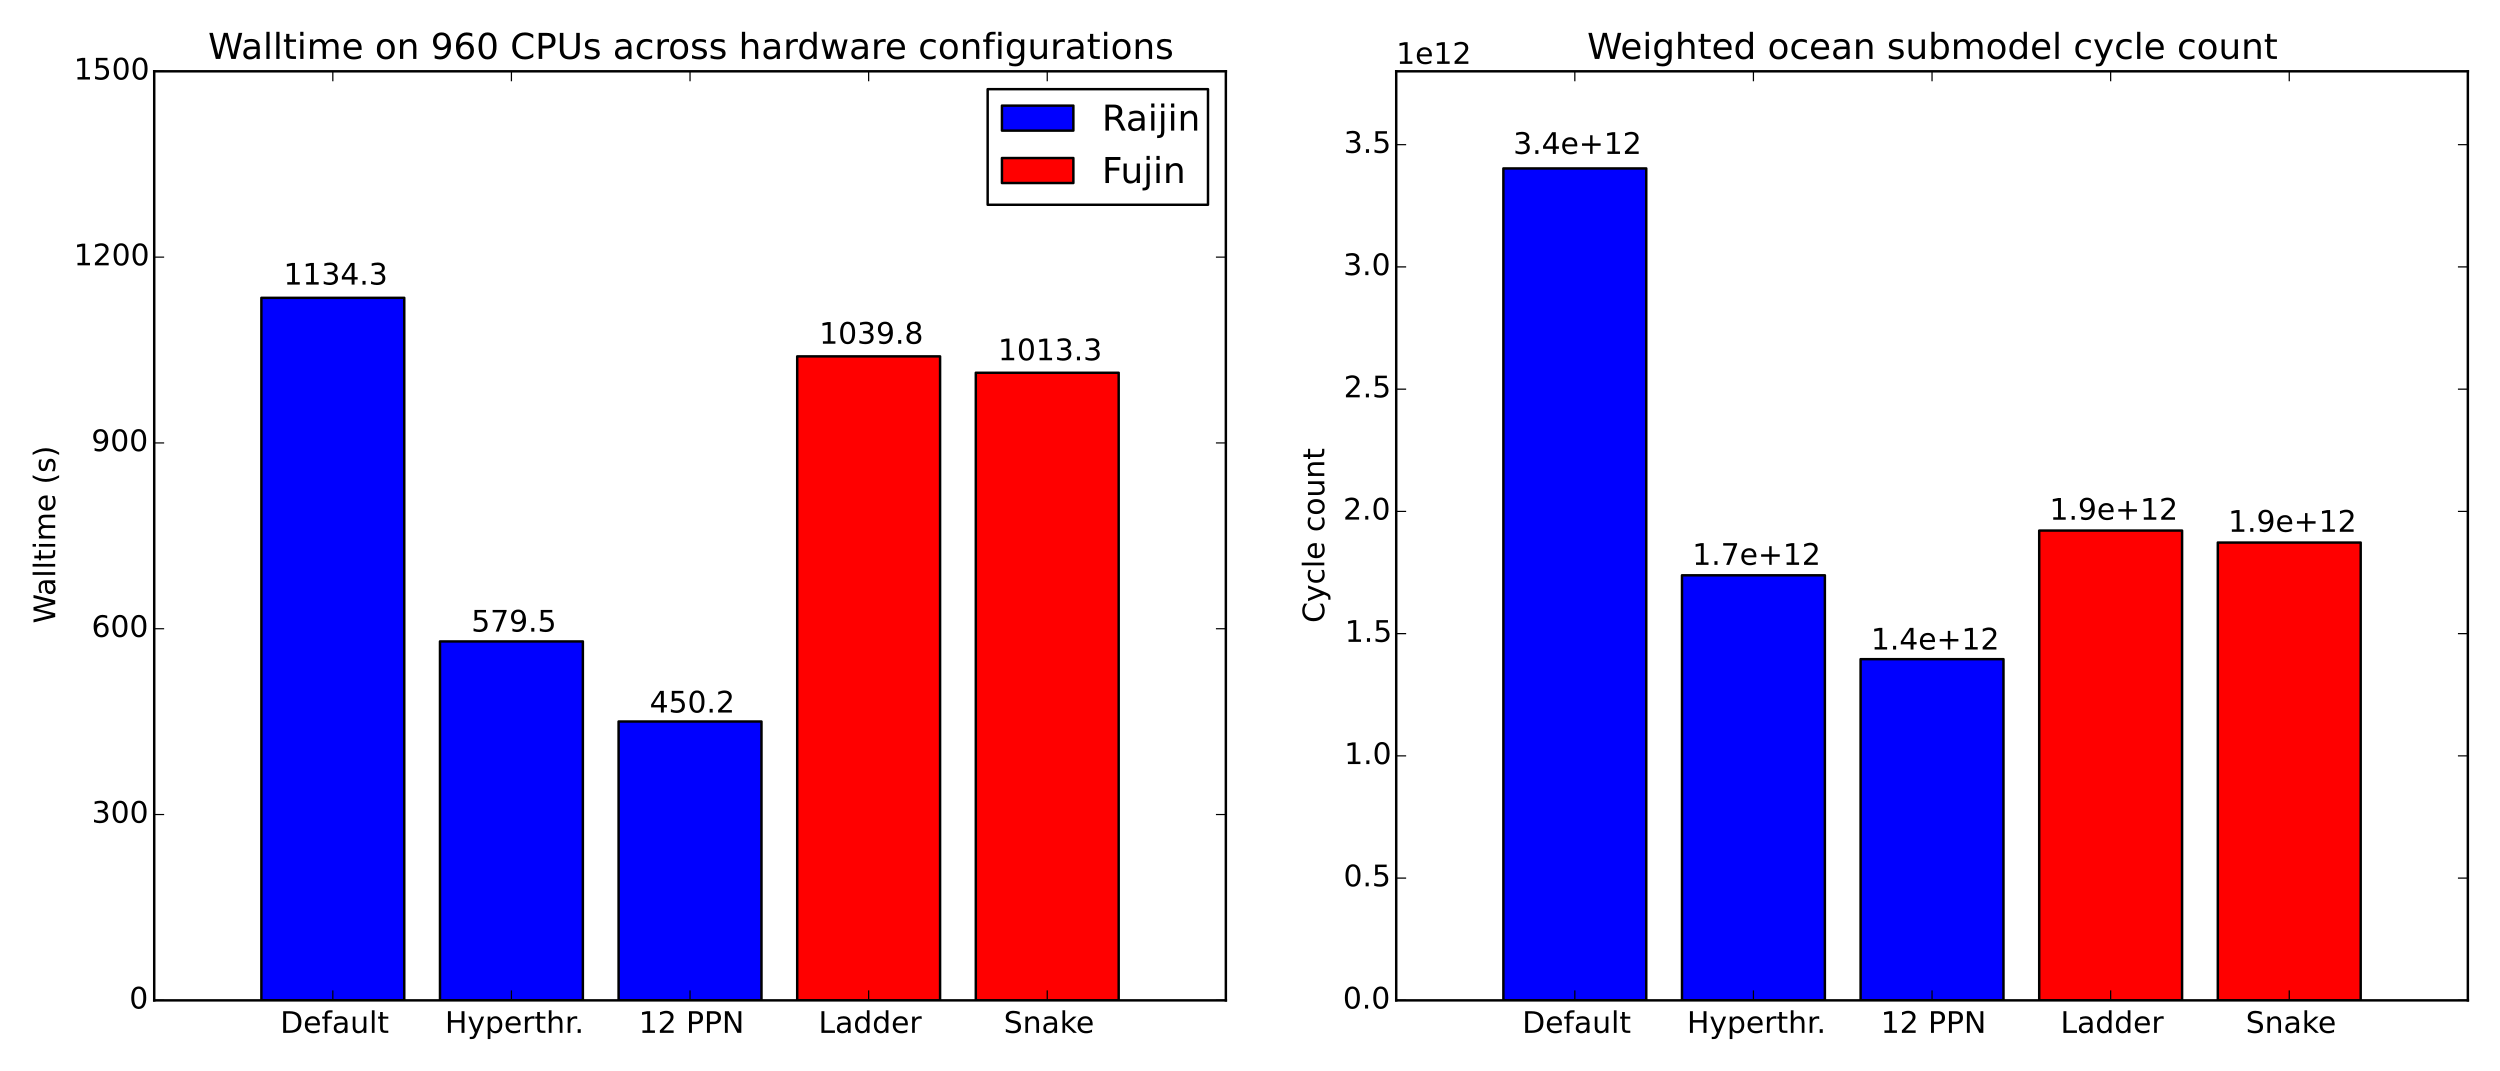 <?xml version="1.0" encoding="utf-8" standalone="no"?>
<!DOCTYPE svg PUBLIC "-//W3C//DTD SVG 1.1//EN"
  "http://www.w3.org/Graphics/SVG/1.1/DTD/svg11.dtd">
<!-- Created with matplotlib (http://matplotlib.org/) -->
<svg height="432pt" version="1.1" viewBox="0 0 1008 432" width="1008pt" xmlns="http://www.w3.org/2000/svg" xmlns:xlink="http://www.w3.org/1999/xlink">
 <defs>
  <style type="text/css">
*{stroke-linecap:butt;stroke-linejoin:round;}
  </style>
 </defs>
 <g id="figure_1">
  <g id="patch_1">
   <path d="
M0 432
L1008 432
L1008 0
L0 0
z
" style="fill:#ffffff;"/>
  </g>
  <g id="axes_1">
   <g id="patch_2">
    <path d="
M62.179 403.34
L494.264 403.34
L494.264 28.76
L62.179 28.76
z
" style="fill:#ffffff;"/>
   </g>
   <g id="patch_3">
    <path clip-path="url(#p545bea6c64)" d="
M105.387 403.34
L162.999 403.34
L162.999 120.085
L105.387 120.085
z
" style="fill:#0000ff;stroke:#000000;stroke-linejoin:miter;"/>
   </g>
   <g id="patch_4">
    <path clip-path="url(#p545bea6c64)" d="
M177.402 403.34
L235.013 403.34
L235.013 258.616
L177.402 258.616
z
" style="fill:#0000ff;stroke:#000000;stroke-linejoin:miter;"/>
   </g>
   <g id="patch_5">
    <path clip-path="url(#p545bea6c64)" d="
M249.416 403.34
L307.027 403.34
L307.027 290.915
L249.416 290.915
z
" style="fill:#0000ff;stroke:#000000;stroke-linejoin:miter;"/>
   </g>
   <g id="patch_6">
    <path clip-path="url(#p545bea6c64)" d="
M321.43 403.34
L379.041 403.34
L379.041 143.693
L321.43 143.693
z
" style="fill:#ff0000;stroke:#000000;stroke-linejoin:miter;"/>
   </g>
   <g id="patch_7">
    <path clip-path="url(#p545bea6c64)" d="
M393.444 403.34
L451.056 403.34
L451.056 150.296
L393.444 150.296
z
" style="fill:#ff0000;stroke:#000000;stroke-linejoin:miter;"/>
   </g>
   <g id="patch_8">
    <path d="
M494.264 403.34
L494.264 28.76" style="fill:none;stroke:#000000;stroke-linecap:square;stroke-linejoin:miter;"/>
   </g>
   <g id="patch_9">
    <path d="
M62.179 28.76
L494.264 28.76" style="fill:none;stroke:#000000;stroke-linecap:square;stroke-linejoin:miter;"/>
   </g>
   <g id="patch_10">
    <path d="
M62.179 403.34
L62.179 28.76" style="fill:none;stroke:#000000;stroke-linecap:square;stroke-linejoin:miter;"/>
   </g>
   <g id="patch_11">
    <path d="
M62.179 403.34
L494.264 403.34" style="fill:none;stroke:#000000;stroke-linecap:square;stroke-linejoin:miter;"/>
   </g>
   <g id="matplotlib.axis_1">
    <g id="xtick_1">
     <g id="line2d_1">
      <defs>
       <path d="
M0 0
L0 -4" id="mc7db9fdffb" style="stroke:#000000;stroke-width:0.5;"/>
      </defs>
      <g>
       <use style="stroke:#000000;stroke-width:0.5;" x="134.193" xlink:href="#mc7db9fdffb" y="403.34"/>
      </g>
     </g>
     <g id="line2d_2">
      <defs>
       <path d="
M0 0
L0 4" id="m5a7d422ac3" style="stroke:#000000;stroke-width:0.5;"/>
      </defs>
      <g>
       <use style="stroke:#000000;stroke-width:0.5;" x="134.193" xlink:href="#m5a7d422ac3" y="28.76"/>
      </g>
     </g>
     <g id="text_1">
      <!-- Default -->
      <defs>
       <path d="
M56.203 29.594
L56.203 25.203
L14.891 25.203
Q15.484 15.922 20.484 11.062
Q25.484 6.203 34.422 6.203
Q39.594 6.203 44.453 7.469
Q49.312 8.734 54.109 11.281
L54.109 2.781
Q49.266 0.734 44.188 -0.344
Q39.109 -1.422 33.891 -1.422
Q20.797 -1.422 13.156 6.188
Q5.516 13.812 5.516 26.812
Q5.516 40.234 12.766 48.109
Q20.016 56 32.328 56
Q43.359 56 49.781 48.891
Q56.203 41.797 56.203 29.594
M47.219 32.234
Q47.125 39.594 43.094 43.984
Q39.062 48.391 32.422 48.391
Q24.906 48.391 20.391 44.141
Q15.875 39.891 15.188 32.172
z
" id="BitstreamVeraSans-Roman-65"/>
       <path d="
M8.5 21.578
L8.5 54.688
L17.484 54.688
L17.484 21.922
Q17.484 14.156 20.5 10.266
Q23.531 6.391 29.594 6.391
Q36.859 6.391 41.078 11.031
Q45.312 15.672 45.312 23.688
L45.312 54.688
L54.297 54.688
L54.297 0
L45.312 0
L45.312 8.406
Q42.047 3.422 37.719 1
Q33.406 -1.422 27.688 -1.422
Q18.266 -1.422 13.375 4.438
Q8.5 10.297 8.5 21.578" id="BitstreamVeraSans-Roman-75"/>
       <path d="
M34.281 27.484
Q23.391 27.484 19.188 25
Q14.984 22.516 14.984 16.5
Q14.984 11.719 18.141 8.906
Q21.297 6.109 26.703 6.109
Q34.188 6.109 38.703 11.406
Q43.219 16.703 43.219 25.484
L43.219 27.484
z

M52.203 31.203
L52.203 0
L43.219 0
L43.219 8.297
Q40.141 3.328 35.547 0.953
Q30.953 -1.422 24.312 -1.422
Q15.922 -1.422 10.953 3.297
Q6 8.016 6 15.922
Q6 25.141 12.172 29.828
Q18.359 34.516 30.609 34.516
L43.219 34.516
L43.219 35.406
Q43.219 41.609 39.141 45
Q35.062 48.391 27.688 48.391
Q23 48.391 18.547 47.266
Q14.109 46.141 10.016 43.891
L10.016 52.203
Q14.938 54.109 19.578 55.047
Q24.219 56 28.609 56
Q40.484 56 46.344 49.844
Q52.203 43.703 52.203 31.203" id="BitstreamVeraSans-Roman-61"/>
       <path d="
M18.312 70.219
L18.312 54.688
L36.812 54.688
L36.812 47.703
L18.312 47.703
L18.312 18.016
Q18.312 11.328 20.141 9.422
Q21.969 7.516 27.594 7.516
L36.812 7.516
L36.812 0
L27.594 0
Q17.188 0 13.234 3.875
Q9.281 7.766 9.281 18.016
L9.281 47.703
L2.688 47.703
L2.688 54.688
L9.281 54.688
L9.281 70.219
z
" id="BitstreamVeraSans-Roman-74"/>
       <path d="
M19.672 64.797
L19.672 8.109
L31.594 8.109
Q46.688 8.109 53.688 14.938
Q60.688 21.781 60.688 36.531
Q60.688 51.172 53.688 57.984
Q46.688 64.797 31.594 64.797
z

M9.812 72.906
L30.078 72.906
Q51.266 72.906 61.172 64.094
Q71.094 55.281 71.094 36.531
Q71.094 17.672 61.125 8.828
Q51.172 0 30.078 0
L9.812 0
z
" id="BitstreamVeraSans-Roman-44"/>
       <path d="
M9.422 75.984
L18.406 75.984
L18.406 0
L9.422 0
z
" id="BitstreamVeraSans-Roman-6c"/>
       <path d="
M37.109 75.984
L37.109 68.5
L28.516 68.5
Q23.688 68.5 21.797 66.547
Q19.922 64.594 19.922 59.516
L19.922 54.688
L34.719 54.688
L34.719 47.703
L19.922 47.703
L19.922 0
L10.891 0
L10.891 47.703
L2.297 47.703
L2.297 54.688
L10.891 54.688
L10.891 58.5
Q10.891 67.625 15.141 71.797
Q19.391 75.984 28.609 75.984
z
" id="BitstreamVeraSans-Roman-66"/>
      </defs>
      <g transform="translate(113.003 416.458)scale(0.12 -0.12)">
       <use xlink:href="#BitstreamVeraSans-Roman-44"/>
       <use x="77.002" xlink:href="#BitstreamVeraSans-Roman-65"/>
       <use x="138.525" xlink:href="#BitstreamVeraSans-Roman-66"/>
       <use x="173.73" xlink:href="#BitstreamVeraSans-Roman-61"/>
       <use x="235.01" xlink:href="#BitstreamVeraSans-Roman-75"/>
       <use x="298.389" xlink:href="#BitstreamVeraSans-Roman-6c"/>
       <use x="326.172" xlink:href="#BitstreamVeraSans-Roman-74"/>
      </g>
     </g>
    </g>
    <g id="xtick_2">
     <g id="line2d_3">
      <g>
       <use style="stroke:#000000;stroke-width:0.5;" x="206.207" xlink:href="#mc7db9fdffb" y="403.34"/>
      </g>
     </g>
     <g id="line2d_4">
      <g>
       <use style="stroke:#000000;stroke-width:0.5;" x="206.207" xlink:href="#m5a7d422ac3" y="28.76"/>
      </g>
     </g>
     <g id="text_2">
      <!-- Hyperthr. -->
      <defs>
       <path d="
M41.109 46.297
Q39.594 47.172 37.812 47.578
Q36.031 48 33.891 48
Q26.266 48 22.188 43.047
Q18.109 38.094 18.109 28.812
L18.109 0
L9.078 0
L9.078 54.688
L18.109 54.688
L18.109 46.188
Q20.953 51.172 25.484 53.578
Q30.031 56 36.531 56
Q37.453 56 38.578 55.875
Q39.703 55.766 41.062 55.516
z
" id="BitstreamVeraSans-Roman-72"/>
       <path d="
M54.891 33.016
L54.891 0
L45.906 0
L45.906 32.719
Q45.906 40.484 42.875 44.328
Q39.844 48.188 33.797 48.188
Q26.516 48.188 22.312 43.547
Q18.109 38.922 18.109 30.906
L18.109 0
L9.078 0
L9.078 75.984
L18.109 75.984
L18.109 46.188
Q21.344 51.125 25.703 53.562
Q30.078 56 35.797 56
Q45.219 56 50.047 50.172
Q54.891 44.344 54.891 33.016" id="BitstreamVeraSans-Roman-68"/>
       <path d="
M10.688 12.406
L21 12.406
L21 0
L10.688 0
z
" id="BitstreamVeraSans-Roman-2e"/>
       <path d="
M18.109 8.203
L18.109 -20.797
L9.078 -20.797
L9.078 54.688
L18.109 54.688
L18.109 46.391
Q20.953 51.266 25.266 53.625
Q29.594 56 35.594 56
Q45.562 56 51.781 48.094
Q58.016 40.188 58.016 27.297
Q58.016 14.406 51.781 6.484
Q45.562 -1.422 35.594 -1.422
Q29.594 -1.422 25.266 0.953
Q20.953 3.328 18.109 8.203
M48.688 27.297
Q48.688 37.203 44.609 42.844
Q40.531 48.484 33.406 48.484
Q26.266 48.484 22.188 42.844
Q18.109 37.203 18.109 27.297
Q18.109 17.391 22.188 11.75
Q26.266 6.109 33.406 6.109
Q40.531 6.109 44.609 11.75
Q48.688 17.391 48.688 27.297" id="BitstreamVeraSans-Roman-70"/>
       <path d="
M9.812 72.906
L19.672 72.906
L19.672 43.016
L55.516 43.016
L55.516 72.906
L65.375 72.906
L65.375 0
L55.516 0
L55.516 34.719
L19.672 34.719
L19.672 0
L9.812 0
z
" id="BitstreamVeraSans-Roman-48"/>
       <path d="
M32.172 -5.078
Q28.375 -14.844 24.75 -17.812
Q21.141 -20.797 15.094 -20.797
L7.906 -20.797
L7.906 -13.281
L13.188 -13.281
Q16.891 -13.281 18.938 -11.516
Q21 -9.766 23.484 -3.219
L25.094 0.875
L2.984 54.688
L12.5 54.688
L29.594 11.922
L46.688 54.688
L56.203 54.688
z
" id="BitstreamVeraSans-Roman-79"/>
      </defs>
      <g transform="translate(179.431 416.458)scale(0.12 -0.12)">
       <use xlink:href="#BitstreamVeraSans-Roman-48"/>
       <use x="75.195" xlink:href="#BitstreamVeraSans-Roman-79"/>
       <use x="134.375" xlink:href="#BitstreamVeraSans-Roman-70"/>
       <use x="197.852" xlink:href="#BitstreamVeraSans-Roman-65"/>
       <use x="259.375" xlink:href="#BitstreamVeraSans-Roman-72"/>
       <use x="300.488" xlink:href="#BitstreamVeraSans-Roman-74"/>
       <use x="339.697" xlink:href="#BitstreamVeraSans-Roman-68"/>
       <use x="403.076" xlink:href="#BitstreamVeraSans-Roman-72"/>
       <use x="435.064" xlink:href="#BitstreamVeraSans-Roman-2e"/>
      </g>
     </g>
    </g>
    <g id="xtick_3">
     <g id="line2d_5">
      <g>
       <use style="stroke:#000000;stroke-width:0.5;" x="278.221" xlink:href="#mc7db9fdffb" y="403.34"/>
      </g>
     </g>
     <g id="line2d_6">
      <g>
       <use style="stroke:#000000;stroke-width:0.5;" x="278.221" xlink:href="#m5a7d422ac3" y="28.76"/>
      </g>
     </g>
     <g id="text_3">
      <!-- 12 PPN -->
      <defs>
       <path d="
M9.812 72.906
L23.094 72.906
L55.422 11.922
L55.422 72.906
L64.984 72.906
L64.984 0
L51.703 0
L19.391 60.984
L19.391 0
L9.812 0
z
" id="BitstreamVeraSans-Roman-4e"/>
       <path d="
M12.406 8.297
L28.516 8.297
L28.516 63.922
L10.984 60.406
L10.984 69.391
L28.422 72.906
L38.281 72.906
L38.281 8.297
L54.391 8.297
L54.391 0
L12.406 0
z
" id="BitstreamVeraSans-Roman-31"/>
       <path d="
M19.672 64.797
L19.672 37.406
L32.078 37.406
Q38.969 37.406 42.719 40.969
Q46.484 44.531 46.484 51.125
Q46.484 57.672 42.719 61.234
Q38.969 64.797 32.078 64.797
z

M9.812 72.906
L32.078 72.906
Q44.344 72.906 50.609 67.359
Q56.891 61.812 56.891 51.125
Q56.891 40.328 50.609 34.812
Q44.344 29.297 32.078 29.297
L19.672 29.297
L19.672 0
L9.812 0
z
" id="BitstreamVeraSans-Roman-50"/>
       <path id="BitstreamVeraSans-Roman-20"/>
       <path d="
M19.188 8.297
L53.609 8.297
L53.609 0
L7.328 0
L7.328 8.297
Q12.938 14.109 22.625 23.891
Q32.328 33.688 34.812 36.531
Q39.547 41.844 41.422 45.531
Q43.312 49.219 43.312 52.781
Q43.312 58.594 39.234 62.25
Q35.156 65.922 28.609 65.922
Q23.969 65.922 18.812 64.312
Q13.672 62.703 7.812 59.422
L7.812 69.391
Q13.766 71.781 18.938 73
Q24.125 74.219 28.422 74.219
Q39.75 74.219 46.484 68.547
Q53.219 62.891 53.219 53.422
Q53.219 48.922 51.531 44.891
Q49.859 40.875 45.406 35.406
Q44.188 33.984 37.641 27.219
Q31.109 20.453 19.188 8.297" id="BitstreamVeraSans-Roman-32"/>
      </defs>
      <g transform="translate(257.545 416.458)scale(0.12 -0.12)">
       <use xlink:href="#BitstreamVeraSans-Roman-31"/>
       <use x="63.623" xlink:href="#BitstreamVeraSans-Roman-32"/>
       <use x="127.246" xlink:href="#BitstreamVeraSans-Roman-20"/>
       <use x="159.033" xlink:href="#BitstreamVeraSans-Roman-50"/>
       <use x="219.336" xlink:href="#BitstreamVeraSans-Roman-50"/>
       <use x="279.639" xlink:href="#BitstreamVeraSans-Roman-4e"/>
      </g>
     </g>
    </g>
    <g id="xtick_4">
     <g id="line2d_7">
      <g>
       <use style="stroke:#000000;stroke-width:0.5;" x="350.236" xlink:href="#mc7db9fdffb" y="403.34"/>
      </g>
     </g>
     <g id="line2d_8">
      <g>
       <use style="stroke:#000000;stroke-width:0.5;" x="350.236" xlink:href="#m5a7d422ac3" y="28.76"/>
      </g>
     </g>
     <g id="text_4">
      <!-- Ladder -->
      <defs>
       <path d="
M45.406 46.391
L45.406 75.984
L54.391 75.984
L54.391 0
L45.406 0
L45.406 8.203
Q42.578 3.328 38.25 0.953
Q33.938 -1.422 27.875 -1.422
Q17.969 -1.422 11.734 6.484
Q5.516 14.406 5.516 27.297
Q5.516 40.188 11.734 48.094
Q17.969 56 27.875 56
Q33.938 56 38.25 53.625
Q42.578 51.266 45.406 46.391
M14.797 27.297
Q14.797 17.391 18.875 11.75
Q22.953 6.109 30.078 6.109
Q37.203 6.109 41.297 11.75
Q45.406 17.391 45.406 27.297
Q45.406 37.203 41.297 42.844
Q37.203 48.484 30.078 48.484
Q22.953 48.484 18.875 42.844
Q14.797 37.203 14.797 27.297" id="BitstreamVeraSans-Roman-64"/>
       <path d="
M9.812 72.906
L19.672 72.906
L19.672 8.297
L55.172 8.297
L55.172 0
L9.812 0
z
" id="BitstreamVeraSans-Roman-4c"/>
      </defs>
      <g transform="translate(330.028 416.458)scale(0.12 -0.12)">
       <use xlink:href="#BitstreamVeraSans-Roman-4c"/>
       <use x="55.713" xlink:href="#BitstreamVeraSans-Roman-61"/>
       <use x="116.992" xlink:href="#BitstreamVeraSans-Roman-64"/>
       <use x="180.469" xlink:href="#BitstreamVeraSans-Roman-64"/>
       <use x="243.945" xlink:href="#BitstreamVeraSans-Roman-65"/>
       <use x="305.469" xlink:href="#BitstreamVeraSans-Roman-72"/>
      </g>
     </g>
    </g>
    <g id="xtick_5">
     <g id="line2d_9">
      <g>
       <use style="stroke:#000000;stroke-width:0.5;" x="422.25" xlink:href="#mc7db9fdffb" y="403.34"/>
      </g>
     </g>
     <g id="line2d_10">
      <g>
       <use style="stroke:#000000;stroke-width:0.5;" x="422.25" xlink:href="#m5a7d422ac3" y="28.76"/>
      </g>
     </g>
     <g id="text_5">
      <!-- Snake -->
      <defs>
       <path d="
M9.078 75.984
L18.109 75.984
L18.109 31.109
L44.922 54.688
L56.391 54.688
L27.391 29.109
L57.625 0
L45.906 0
L18.109 26.703
L18.109 0
L9.078 0
z
" id="BitstreamVeraSans-Roman-6b"/>
       <path d="
M54.891 33.016
L54.891 0
L45.906 0
L45.906 32.719
Q45.906 40.484 42.875 44.328
Q39.844 48.188 33.797 48.188
Q26.516 48.188 22.312 43.547
Q18.109 38.922 18.109 30.906
L18.109 0
L9.078 0
L9.078 54.688
L18.109 54.688
L18.109 46.188
Q21.344 51.125 25.703 53.562
Q30.078 56 35.797 56
Q45.219 56 50.047 50.172
Q54.891 44.344 54.891 33.016" id="BitstreamVeraSans-Roman-6e"/>
       <path d="
M53.516 70.516
L53.516 60.891
Q47.906 63.578 42.922 64.891
Q37.938 66.219 33.297 66.219
Q25.25 66.219 20.875 63.094
Q16.5 59.969 16.5 54.203
Q16.5 49.359 19.406 46.891
Q22.312 44.438 30.422 42.922
L36.375 41.703
Q47.406 39.594 52.656 34.297
Q57.906 29 57.906 20.125
Q57.906 9.516 50.797 4.047
Q43.703 -1.422 29.984 -1.422
Q24.812 -1.422 18.969 -0.25
Q13.141 0.922 6.891 3.219
L6.891 13.375
Q12.891 10.016 18.656 8.297
Q24.422 6.594 29.984 6.594
Q38.422 6.594 43.016 9.906
Q47.609 13.234 47.609 19.391
Q47.609 24.75 44.312 27.781
Q41.016 30.812 33.5 32.328
L27.484 33.5
Q16.453 35.688 11.516 40.375
Q6.594 45.062 6.594 53.422
Q6.594 63.094 13.406 68.656
Q20.219 74.219 32.172 74.219
Q37.312 74.219 42.625 73.281
Q47.953 72.359 53.516 70.516" id="BitstreamVeraSans-Roman-53"/>
      </defs>
      <g transform="translate(404.728 416.458)scale(0.12 -0.12)">
       <use xlink:href="#BitstreamVeraSans-Roman-53"/>
       <use x="63.477" xlink:href="#BitstreamVeraSans-Roman-6e"/>
       <use x="126.855" xlink:href="#BitstreamVeraSans-Roman-61"/>
       <use x="188.135" xlink:href="#BitstreamVeraSans-Roman-6b"/>
       <use x="242.42" xlink:href="#BitstreamVeraSans-Roman-65"/>
      </g>
     </g>
    </g>
   </g>
   <g id="matplotlib.axis_2">
    <g id="ytick_1">
     <g id="line2d_11">
      <defs>
       <path d="
M0 0
L4 0" id="md7965d1ba0" style="stroke:#000000;stroke-width:0.5;"/>
      </defs>
      <g>
       <use style="stroke:#000000;stroke-width:0.5;" x="62.179" xlink:href="#md7965d1ba0" y="403.34"/>
      </g>
     </g>
     <g id="line2d_12">
      <defs>
       <path d="
M0 0
L-4 0" id="md9a1c1a7cd" style="stroke:#000000;stroke-width:0.5;"/>
      </defs>
      <g>
       <use style="stroke:#000000;stroke-width:0.5;" x="494.264" xlink:href="#md9a1c1a7cd" y="403.34"/>
      </g>
     </g>
     <g id="text_6">
      <!-- 0 -->
      <defs>
       <path d="
M31.781 66.406
Q24.172 66.406 20.328 58.906
Q16.5 51.422 16.5 36.375
Q16.5 21.391 20.328 13.891
Q24.172 6.391 31.781 6.391
Q39.453 6.391 43.281 13.891
Q47.125 21.391 47.125 36.375
Q47.125 51.422 43.281 58.906
Q39.453 66.406 31.781 66.406
M31.781 74.219
Q44.047 74.219 50.516 64.516
Q56.984 54.828 56.984 36.375
Q56.984 17.969 50.516 8.266
Q44.047 -1.422 31.781 -1.422
Q19.531 -1.422 13.062 8.266
Q6.594 17.969 6.594 36.375
Q6.594 54.828 13.062 64.516
Q19.531 74.219 31.781 74.219" id="BitstreamVeraSans-Roman-30"/>
      </defs>
      <g transform="translate(52.132 406.651)scale(0.12 -0.12)">
       <use xlink:href="#BitstreamVeraSans-Roman-30"/>
      </g>
     </g>
    </g>
    <g id="ytick_2">
     <g id="line2d_13">
      <g>
       <use style="stroke:#000000;stroke-width:0.5;" x="62.179" xlink:href="#md7965d1ba0" y="328.424"/>
      </g>
     </g>
     <g id="line2d_14">
      <g>
       <use style="stroke:#000000;stroke-width:0.5;" x="494.264" xlink:href="#md9a1c1a7cd" y="328.424"/>
      </g>
     </g>
     <g id="text_7">
      <!-- 300 -->
      <defs>
       <path d="
M40.578 39.312
Q47.656 37.797 51.625 33
Q55.609 28.219 55.609 21.188
Q55.609 10.406 48.188 4.484
Q40.766 -1.422 27.094 -1.422
Q22.516 -1.422 17.656 -0.516
Q12.797 0.391 7.625 2.203
L7.625 11.719
Q11.719 9.328 16.594 8.109
Q21.484 6.891 26.812 6.891
Q36.078 6.891 40.938 10.547
Q45.797 14.203 45.797 21.188
Q45.797 27.641 41.281 31.266
Q36.766 34.906 28.719 34.906
L20.219 34.906
L20.219 43.016
L29.109 43.016
Q36.375 43.016 40.234 45.922
Q44.094 48.828 44.094 54.297
Q44.094 59.906 40.109 62.906
Q36.141 65.922 28.719 65.922
Q24.656 65.922 20.016 65.031
Q15.375 64.156 9.812 62.312
L9.812 71.094
Q15.438 72.656 20.344 73.438
Q25.25 74.219 29.594 74.219
Q40.828 74.219 47.359 69.109
Q53.906 64.016 53.906 55.328
Q53.906 49.266 50.438 45.094
Q46.969 40.922 40.578 39.312" id="BitstreamVeraSans-Roman-33"/>
      </defs>
      <g transform="translate(36.986 331.735)scale(0.12 -0.12)">
       <use xlink:href="#BitstreamVeraSans-Roman-33"/>
       <use x="63.623" xlink:href="#BitstreamVeraSans-Roman-30"/>
       <use x="127.246" xlink:href="#BitstreamVeraSans-Roman-30"/>
      </g>
     </g>
    </g>
    <g id="ytick_3">
     <g id="line2d_15">
      <g>
       <use style="stroke:#000000;stroke-width:0.5;" x="62.179" xlink:href="#md7965d1ba0" y="253.508"/>
      </g>
     </g>
     <g id="line2d_16">
      <g>
       <use style="stroke:#000000;stroke-width:0.5;" x="494.264" xlink:href="#md9a1c1a7cd" y="253.508"/>
      </g>
     </g>
     <g id="text_8">
      <!-- 600 -->
      <defs>
       <path d="
M33.016 40.375
Q26.375 40.375 22.484 35.828
Q18.609 31.297 18.609 23.391
Q18.609 15.531 22.484 10.953
Q26.375 6.391 33.016 6.391
Q39.656 6.391 43.531 10.953
Q47.406 15.531 47.406 23.391
Q47.406 31.297 43.531 35.828
Q39.656 40.375 33.016 40.375
M52.594 71.297
L52.594 62.312
Q48.875 64.062 45.094 64.984
Q41.312 65.922 37.594 65.922
Q27.828 65.922 22.672 59.328
Q17.531 52.734 16.797 39.406
Q19.672 43.656 24.016 45.922
Q28.375 48.188 33.594 48.188
Q44.578 48.188 50.953 41.516
Q57.328 34.859 57.328 23.391
Q57.328 12.156 50.688 5.359
Q44.047 -1.422 33.016 -1.422
Q20.359 -1.422 13.672 8.266
Q6.984 17.969 6.984 36.375
Q6.984 53.656 15.188 63.938
Q23.391 74.219 37.203 74.219
Q40.922 74.219 44.703 73.484
Q48.484 72.75 52.594 71.297" id="BitstreamVeraSans-Roman-36"/>
      </defs>
      <g transform="translate(36.909 256.819)scale(0.12 -0.12)">
       <use xlink:href="#BitstreamVeraSans-Roman-36"/>
       <use x="63.623" xlink:href="#BitstreamVeraSans-Roman-30"/>
       <use x="127.246" xlink:href="#BitstreamVeraSans-Roman-30"/>
      </g>
     </g>
    </g>
    <g id="ytick_4">
     <g id="line2d_17">
      <g>
       <use style="stroke:#000000;stroke-width:0.5;" x="62.179" xlink:href="#md7965d1ba0" y="178.592"/>
      </g>
     </g>
     <g id="line2d_18">
      <g>
       <use style="stroke:#000000;stroke-width:0.5;" x="494.264" xlink:href="#md9a1c1a7cd" y="178.592"/>
      </g>
     </g>
     <g id="text_9">
      <!-- 900 -->
      <defs>
       <path d="
M10.984 1.516
L10.984 10.5
Q14.703 8.734 18.5 7.812
Q22.312 6.891 25.984 6.891
Q35.75 6.891 40.891 13.453
Q46.047 20.016 46.781 33.406
Q43.953 29.203 39.594 26.953
Q35.25 24.703 29.984 24.703
Q19.047 24.703 12.672 31.312
Q6.297 37.938 6.297 49.422
Q6.297 60.641 12.938 67.422
Q19.578 74.219 30.609 74.219
Q43.266 74.219 49.922 64.516
Q56.594 54.828 56.594 36.375
Q56.594 19.141 48.406 8.859
Q40.234 -1.422 26.422 -1.422
Q22.703 -1.422 18.891 -0.688
Q15.094 0.047 10.984 1.516
M30.609 32.422
Q37.25 32.422 41.125 36.953
Q45.016 41.5 45.016 49.422
Q45.016 57.281 41.125 61.844
Q37.25 66.406 30.609 66.406
Q23.969 66.406 20.094 61.844
Q16.219 57.281 16.219 49.422
Q16.219 41.5 20.094 36.953
Q23.969 32.422 30.609 32.422" id="BitstreamVeraSans-Roman-39"/>
      </defs>
      <g transform="translate(36.826 181.903)scale(0.12 -0.12)">
       <use xlink:href="#BitstreamVeraSans-Roman-39"/>
       <use x="63.623" xlink:href="#BitstreamVeraSans-Roman-30"/>
       <use x="127.246" xlink:href="#BitstreamVeraSans-Roman-30"/>
      </g>
     </g>
    </g>
    <g id="ytick_5">
     <g id="line2d_19">
      <g>
       <use style="stroke:#000000;stroke-width:0.5;" x="62.179" xlink:href="#md7965d1ba0" y="103.676"/>
      </g>
     </g>
     <g id="line2d_20">
      <g>
       <use style="stroke:#000000;stroke-width:0.5;" x="494.264" xlink:href="#md9a1c1a7cd" y="103.676"/>
      </g>
     </g>
     <g id="text_10">
      <!-- 1200 -->
      <g transform="translate(29.754 106.987)scale(0.12 -0.12)">
       <use xlink:href="#BitstreamVeraSans-Roman-31"/>
       <use x="63.623" xlink:href="#BitstreamVeraSans-Roman-32"/>
       <use x="127.246" xlink:href="#BitstreamVeraSans-Roman-30"/>
       <use x="190.869" xlink:href="#BitstreamVeraSans-Roman-30"/>
      </g>
     </g>
    </g>
    <g id="ytick_6">
     <g id="line2d_21">
      <g>
       <use style="stroke:#000000;stroke-width:0.5;" x="62.179" xlink:href="#md7965d1ba0" y="28.76"/>
      </g>
     </g>
     <g id="line2d_22">
      <g>
       <use style="stroke:#000000;stroke-width:0.5;" x="494.264" xlink:href="#md9a1c1a7cd" y="28.76"/>
      </g>
     </g>
     <g id="text_11">
      <!-- 1500 -->
      <defs>
       <path d="
M10.797 72.906
L49.516 72.906
L49.516 64.594
L19.828 64.594
L19.828 46.734
Q21.969 47.469 24.109 47.828
Q26.266 48.188 28.422 48.188
Q40.625 48.188 47.75 41.5
Q54.891 34.812 54.891 23.391
Q54.891 11.625 47.562 5.094
Q40.234 -1.422 26.906 -1.422
Q22.312 -1.422 17.547 -0.641
Q12.797 0.141 7.719 1.703
L7.719 11.625
Q12.109 9.234 16.797 8.062
Q21.484 6.891 26.703 6.891
Q35.156 6.891 40.078 11.328
Q45.016 15.766 45.016 23.391
Q45.016 31 40.078 35.438
Q35.156 39.891 26.703 39.891
Q22.75 39.891 18.812 39.016
Q14.891 38.141 10.797 36.281
z
" id="BitstreamVeraSans-Roman-35"/>
      </defs>
      <g transform="translate(29.754 32.071)scale(0.12 -0.12)">
       <use xlink:href="#BitstreamVeraSans-Roman-31"/>
       <use x="63.623" xlink:href="#BitstreamVeraSans-Roman-35"/>
       <use x="127.246" xlink:href="#BitstreamVeraSans-Roman-30"/>
       <use x="190.869" xlink:href="#BitstreamVeraSans-Roman-30"/>
      </g>
     </g>
    </g>
    <g id="text_12">
     <!-- Walltime (s) -->
     <defs>
      <path d="
M9.422 54.688
L18.406 54.688
L18.406 0
L9.422 0
z

M9.422 75.984
L18.406 75.984
L18.406 64.594
L9.422 64.594
z
" id="BitstreamVeraSans-Roman-69"/>
      <path d="
M3.328 72.906
L13.281 72.906
L28.609 11.281
L43.891 72.906
L54.984 72.906
L70.312 11.281
L85.594 72.906
L95.609 72.906
L77.297 0
L64.891 0
L49.516 63.281
L33.984 0
L21.578 0
z
" id="BitstreamVeraSans-Roman-57"/>
      <path d="
M44.281 53.078
L44.281 44.578
Q40.484 46.531 36.375 47.5
Q32.281 48.484 27.875 48.484
Q21.188 48.484 17.844 46.438
Q14.5 44.391 14.5 40.281
Q14.5 37.156 16.891 35.375
Q19.281 33.594 26.516 31.984
L29.594 31.297
Q39.156 29.25 43.188 25.516
Q47.219 21.781 47.219 15.094
Q47.219 7.469 41.188 3.016
Q35.156 -1.422 24.609 -1.422
Q20.219 -1.422 15.453 -0.562
Q10.688 0.297 5.422 2
L5.422 11.281
Q10.406 8.688 15.234 7.391
Q20.062 6.109 24.812 6.109
Q31.156 6.109 34.562 8.281
Q37.984 10.453 37.984 14.406
Q37.984 18.062 35.516 20.016
Q33.062 21.969 24.703 23.781
L21.578 24.516
Q13.234 26.266 9.516 29.906
Q5.812 33.547 5.812 39.891
Q5.812 47.609 11.281 51.797
Q16.75 56 26.812 56
Q31.781 56 36.172 55.266
Q40.578 54.547 44.281 53.078" id="BitstreamVeraSans-Roman-73"/>
      <path d="
M31 75.875
Q24.469 64.656 21.281 53.656
Q18.109 42.672 18.109 31.391
Q18.109 20.125 21.312 9.062
Q24.516 -2 31 -13.188
L23.188 -13.188
Q15.875 -1.703 12.234 9.375
Q8.594 20.453 8.594 31.391
Q8.594 42.281 12.203 53.312
Q15.828 64.359 23.188 75.875
z
" id="BitstreamVeraSans-Roman-28"/>
      <path d="
M8.016 75.875
L15.828 75.875
Q23.141 64.359 26.781 53.312
Q30.422 42.281 30.422 31.391
Q30.422 20.453 26.781 9.375
Q23.141 -1.703 15.828 -13.188
L8.016 -13.188
Q14.5 -2 17.703 9.062
Q20.906 20.125 20.906 31.391
Q20.906 42.672 17.703 53.656
Q14.5 64.656 8.016 75.875" id="BitstreamVeraSans-Roman-29"/>
      <path d="
M52 44.188
Q55.375 50.25 60.062 53.125
Q64.75 56 71.094 56
Q79.641 56 84.281 50.016
Q88.922 44.047 88.922 33.016
L88.922 0
L79.891 0
L79.891 32.719
Q79.891 40.578 77.094 44.375
Q74.312 48.188 68.609 48.188
Q61.625 48.188 57.562 43.547
Q53.516 38.922 53.516 30.906
L53.516 0
L44.484 0
L44.484 32.719
Q44.484 40.625 41.703 44.406
Q38.922 48.188 33.109 48.188
Q26.219 48.188 22.156 43.531
Q18.109 38.875 18.109 30.906
L18.109 0
L9.078 0
L9.078 54.688
L18.109 54.688
L18.109 46.188
Q21.188 51.219 25.484 53.609
Q29.781 56 35.688 56
Q41.656 56 45.828 52.969
Q50 49.953 52 44.188" id="BitstreamVeraSans-Roman-6d"/>
     </defs>
     <g transform="translate(22.258 251.365)rotate(-90.0)scale(0.12 -0.12)">
      <use xlink:href="#BitstreamVeraSans-Roman-57"/>
      <use x="92.502" xlink:href="#BitstreamVeraSans-Roman-61"/>
      <use x="153.781" xlink:href="#BitstreamVeraSans-Roman-6c"/>
      <use x="181.564" xlink:href="#BitstreamVeraSans-Roman-6c"/>
      <use x="209.348" xlink:href="#BitstreamVeraSans-Roman-74"/>
      <use x="248.557" xlink:href="#BitstreamVeraSans-Roman-69"/>
      <use x="276.34" xlink:href="#BitstreamVeraSans-Roman-6d"/>
      <use x="373.752" xlink:href="#BitstreamVeraSans-Roman-65"/>
      <use x="435.275" xlink:href="#BitstreamVeraSans-Roman-20"/>
      <use x="467.062" xlink:href="#BitstreamVeraSans-Roman-28"/>
      <use x="506.076" xlink:href="#BitstreamVeraSans-Roman-73"/>
      <use x="558.176" xlink:href="#BitstreamVeraSans-Roman-29"/>
     </g>
    </g>
   </g>
   <g id="text_13">
    <!-- 1134.3 -->
    <defs>
     <path d="
M37.797 64.312
L12.891 25.391
L37.797 25.391
z

M35.203 72.906
L47.609 72.906
L47.609 25.391
L58.016 25.391
L58.016 17.188
L47.609 17.188
L47.609 0
L37.797 0
L37.797 17.188
L4.891 17.188
L4.891 26.703
z
" id="BitstreamVeraSans-Roman-34"/>
    </defs>
    <g transform="translate(114.339 114.757)scale(0.12 -0.12)">
     <use xlink:href="#BitstreamVeraSans-Roman-31"/>
     <use x="63.623" xlink:href="#BitstreamVeraSans-Roman-31"/>
     <use x="127.246" xlink:href="#BitstreamVeraSans-Roman-33"/>
     <use x="190.869" xlink:href="#BitstreamVeraSans-Roman-34"/>
     <use x="254.492" xlink:href="#BitstreamVeraSans-Roman-2e"/>
     <use x="286.279" xlink:href="#BitstreamVeraSans-Roman-33"/>
    </g>
   </g>
   <g id="text_14">
    <!-- 579.5 -->
    <defs>
     <path d="
M8.203 72.906
L55.078 72.906
L55.078 68.703
L28.609 0
L18.312 0
L43.219 64.594
L8.203 64.594
z
" id="BitstreamVeraSans-Roman-37"/>
    </defs>
    <g transform="translate(190.018 254.673)scale(0.12 -0.12)">
     <use xlink:href="#BitstreamVeraSans-Roman-35"/>
     <use x="63.623" xlink:href="#BitstreamVeraSans-Roman-37"/>
     <use x="127.246" xlink:href="#BitstreamVeraSans-Roman-39"/>
     <use x="190.869" xlink:href="#BitstreamVeraSans-Roman-2e"/>
     <use x="222.656" xlink:href="#BitstreamVeraSans-Roman-35"/>
    </g>
   </g>
   <g id="text_15">
    <!-- 450.2 -->
    <g transform="translate(261.939 287.295)scale(0.12 -0.12)">
     <use xlink:href="#BitstreamVeraSans-Roman-34"/>
     <use x="63.623" xlink:href="#BitstreamVeraSans-Roman-35"/>
     <use x="127.246" xlink:href="#BitstreamVeraSans-Roman-30"/>
     <use x="190.869" xlink:href="#BitstreamVeraSans-Roman-2e"/>
     <use x="222.656" xlink:href="#BitstreamVeraSans-Roman-32"/>
    </g>
   </g>
   <g id="text_16">
    <!-- 1039.8 -->
    <defs>
     <path d="
M31.781 34.625
Q24.75 34.625 20.719 30.859
Q16.703 27.094 16.703 20.516
Q16.703 13.922 20.719 10.156
Q24.75 6.391 31.781 6.391
Q38.812 6.391 42.859 10.172
Q46.922 13.969 46.922 20.516
Q46.922 27.094 42.891 30.859
Q38.875 34.625 31.781 34.625
M21.922 38.812
Q15.578 40.375 12.031 44.719
Q8.5 49.078 8.5 55.328
Q8.5 64.062 14.719 69.141
Q20.953 74.219 31.781 74.219
Q42.672 74.219 48.875 69.141
Q55.078 64.062 55.078 55.328
Q55.078 49.078 51.531 44.719
Q48 40.375 41.703 38.812
Q48.828 37.156 52.797 32.312
Q56.781 27.484 56.781 20.516
Q56.781 9.906 50.312 4.234
Q43.844 -1.422 31.781 -1.422
Q19.734 -1.422 13.25 4.234
Q6.781 9.906 6.781 20.516
Q6.781 27.484 10.781 32.312
Q14.797 37.156 21.922 38.812
M18.312 54.391
Q18.312 48.734 21.844 45.562
Q25.391 42.391 31.781 42.391
Q38.141 42.391 41.719 45.562
Q45.312 48.734 45.312 54.391
Q45.312 60.062 41.719 63.234
Q38.141 66.406 31.781 66.406
Q25.391 66.406 21.844 63.234
Q18.312 60.062 18.312 54.391" id="BitstreamVeraSans-Roman-38"/>
    </defs>
    <g transform="translate(330.311 138.601)scale(0.12 -0.12)">
     <use xlink:href="#BitstreamVeraSans-Roman-31"/>
     <use x="63.623" xlink:href="#BitstreamVeraSans-Roman-30"/>
     <use x="127.246" xlink:href="#BitstreamVeraSans-Roman-33"/>
     <use x="190.869" xlink:href="#BitstreamVeraSans-Roman-39"/>
     <use x="254.492" xlink:href="#BitstreamVeraSans-Roman-2e"/>
     <use x="286.279" xlink:href="#BitstreamVeraSans-Roman-38"/>
    </g>
   </g>
   <g id="text_17">
    <!-- 1013.3 -->
    <g transform="translate(402.396 145.27)scale(0.12 -0.12)">
     <use xlink:href="#BitstreamVeraSans-Roman-31"/>
     <use x="63.623" xlink:href="#BitstreamVeraSans-Roman-30"/>
     <use x="127.246" xlink:href="#BitstreamVeraSans-Roman-31"/>
     <use x="190.869" xlink:href="#BitstreamVeraSans-Roman-33"/>
     <use x="254.492" xlink:href="#BitstreamVeraSans-Roman-2e"/>
     <use x="286.279" xlink:href="#BitstreamVeraSans-Roman-33"/>
    </g>
   </g>
   <g id="text_18">
    <!-- Walltime on 960 CPUs across hardware configurations -->
    <defs>
     <path d="
M8.688 72.906
L18.609 72.906
L18.609 28.609
Q18.609 16.891 22.844 11.734
Q27.094 6.594 36.625 6.594
Q46.094 6.594 50.344 11.734
Q54.594 16.891 54.594 28.609
L54.594 72.906
L64.5 72.906
L64.5 27.391
Q64.5 13.141 57.438 5.859
Q50.391 -1.422 36.625 -1.422
Q22.797 -1.422 15.734 5.859
Q8.688 13.141 8.688 27.391
z
" id="BitstreamVeraSans-Roman-55"/>
     <path d="
M45.406 27.984
Q45.406 37.75 41.375 43.109
Q37.359 48.484 30.078 48.484
Q22.859 48.484 18.828 43.109
Q14.797 37.75 14.797 27.984
Q14.797 18.266 18.828 12.891
Q22.859 7.516 30.078 7.516
Q37.359 7.516 41.375 12.891
Q45.406 18.266 45.406 27.984
M54.391 6.781
Q54.391 -7.172 48.188 -13.984
Q42 -20.797 29.203 -20.797
Q24.469 -20.797 20.266 -20.094
Q16.062 -19.391 12.109 -17.922
L12.109 -9.188
Q16.062 -11.328 19.922 -12.344
Q23.781 -13.375 27.781 -13.375
Q36.625 -13.375 41.016 -8.766
Q45.406 -4.156 45.406 5.172
L45.406 9.625
Q42.625 4.781 38.281 2.391
Q33.938 0 27.875 0
Q17.828 0 11.672 7.656
Q5.516 15.328 5.516 27.984
Q5.516 40.672 11.672 48.328
Q17.828 56 27.875 56
Q33.938 56 38.281 53.609
Q42.625 51.219 45.406 46.391
L45.406 54.688
L54.391 54.688
z
" id="BitstreamVeraSans-Roman-67"/>
     <path d="
M4.203 54.688
L13.188 54.688
L24.422 12.016
L35.594 54.688
L46.188 54.688
L57.422 12.016
L68.609 54.688
L77.594 54.688
L63.281 0
L52.688 0
L40.922 44.828
L29.109 0
L18.5 0
z
" id="BitstreamVeraSans-Roman-77"/>
     <path d="
M30.609 48.391
Q23.391 48.391 19.188 42.75
Q14.984 37.109 14.984 27.297
Q14.984 17.484 19.156 11.844
Q23.344 6.203 30.609 6.203
Q37.797 6.203 41.984 11.859
Q46.188 17.531 46.188 27.297
Q46.188 37.016 41.984 42.703
Q37.797 48.391 30.609 48.391
M30.609 56
Q42.328 56 49.016 48.375
Q55.719 40.766 55.719 27.297
Q55.719 13.875 49.016 6.219
Q42.328 -1.422 30.609 -1.422
Q18.844 -1.422 12.172 6.219
Q5.516 13.875 5.516 27.297
Q5.516 40.766 12.172 48.375
Q18.844 56 30.609 56" id="BitstreamVeraSans-Roman-6f"/>
     <path d="
M48.781 52.594
L48.781 44.188
Q44.969 46.297 41.141 47.344
Q37.312 48.391 33.406 48.391
Q24.656 48.391 19.812 42.844
Q14.984 37.312 14.984 27.297
Q14.984 17.281 19.812 11.734
Q24.656 6.203 33.406 6.203
Q37.312 6.203 41.141 7.25
Q44.969 8.297 48.781 10.406
L48.781 2.094
Q45.016 0.344 40.984 -0.531
Q36.969 -1.422 32.422 -1.422
Q20.062 -1.422 12.781 6.344
Q5.516 14.109 5.516 27.297
Q5.516 40.672 12.859 48.328
Q20.219 56 33.016 56
Q37.156 56 41.109 55.141
Q45.062 54.297 48.781 52.594" id="BitstreamVeraSans-Roman-63"/>
     <path d="
M64.406 67.281
L64.406 56.891
Q59.422 61.531 53.781 63.812
Q48.141 66.109 41.797 66.109
Q29.297 66.109 22.656 58.469
Q16.016 50.828 16.016 36.375
Q16.016 21.969 22.656 14.328
Q29.297 6.688 41.797 6.688
Q48.141 6.688 53.781 8.984
Q59.422 11.281 64.406 15.922
L64.406 5.609
Q59.234 2.094 53.438 0.328
Q47.656 -1.422 41.219 -1.422
Q24.656 -1.422 15.125 8.703
Q5.609 18.844 5.609 36.375
Q5.609 53.953 15.125 64.078
Q24.656 74.219 41.219 74.219
Q47.75 74.219 53.531 72.484
Q59.328 70.75 64.406 67.281" id="BitstreamVeraSans-Roman-43"/>
    </defs>
    <g transform="translate(83.908 23.76)scale(0.144 -0.144)">
     <use xlink:href="#BitstreamVeraSans-Roman-57"/>
     <use x="92.502" xlink:href="#BitstreamVeraSans-Roman-61"/>
     <use x="153.781" xlink:href="#BitstreamVeraSans-Roman-6c"/>
     <use x="181.564" xlink:href="#BitstreamVeraSans-Roman-6c"/>
     <use x="209.348" xlink:href="#BitstreamVeraSans-Roman-74"/>
     <use x="248.557" xlink:href="#BitstreamVeraSans-Roman-69"/>
     <use x="276.34" xlink:href="#BitstreamVeraSans-Roman-6d"/>
     <use x="373.752" xlink:href="#BitstreamVeraSans-Roman-65"/>
     <use x="435.275" xlink:href="#BitstreamVeraSans-Roman-20"/>
     <use x="467.062" xlink:href="#BitstreamVeraSans-Roman-6f"/>
     <use x="528.244" xlink:href="#BitstreamVeraSans-Roman-6e"/>
     <use x="591.623" xlink:href="#BitstreamVeraSans-Roman-20"/>
     <use x="623.41" xlink:href="#BitstreamVeraSans-Roman-39"/>
     <use x="687.033" xlink:href="#BitstreamVeraSans-Roman-36"/>
     <use x="750.656" xlink:href="#BitstreamVeraSans-Roman-30"/>
     <use x="814.279" xlink:href="#BitstreamVeraSans-Roman-20"/>
     <use x="846.066" xlink:href="#BitstreamVeraSans-Roman-43"/>
     <use x="915.891" xlink:href="#BitstreamVeraSans-Roman-50"/>
     <use x="976.193" xlink:href="#BitstreamVeraSans-Roman-55"/>
     <use x="1049.387" xlink:href="#BitstreamVeraSans-Roman-73"/>
     <use x="1101.486" xlink:href="#BitstreamVeraSans-Roman-20"/>
     <use x="1133.273" xlink:href="#BitstreamVeraSans-Roman-61"/>
     <use x="1194.553" xlink:href="#BitstreamVeraSans-Roman-63"/>
     <use x="1249.533" xlink:href="#BitstreamVeraSans-Roman-72"/>
     <use x="1288.396" xlink:href="#BitstreamVeraSans-Roman-6f"/>
     <use x="1349.578" xlink:href="#BitstreamVeraSans-Roman-73"/>
     <use x="1401.678" xlink:href="#BitstreamVeraSans-Roman-73"/>
     <use x="1453.777" xlink:href="#BitstreamVeraSans-Roman-20"/>
     <use x="1485.564" xlink:href="#BitstreamVeraSans-Roman-68"/>
     <use x="1548.943" xlink:href="#BitstreamVeraSans-Roman-61"/>
     <use x="1610.223" xlink:href="#BitstreamVeraSans-Roman-72"/>
     <use x="1649.586" xlink:href="#BitstreamVeraSans-Roman-64"/>
     <use x="1713.062" xlink:href="#BitstreamVeraSans-Roman-77"/>
     <use x="1794.85" xlink:href="#BitstreamVeraSans-Roman-61"/>
     <use x="1856.129" xlink:href="#BitstreamVeraSans-Roman-72"/>
     <use x="1894.992" xlink:href="#BitstreamVeraSans-Roman-65"/>
     <use x="1956.516" xlink:href="#BitstreamVeraSans-Roman-20"/>
     <use x="1988.303" xlink:href="#BitstreamVeraSans-Roman-63"/>
     <use x="2043.283" xlink:href="#BitstreamVeraSans-Roman-6f"/>
     <use x="2104.465" xlink:href="#BitstreamVeraSans-Roman-6e"/>
     <use x="2167.844" xlink:href="#BitstreamVeraSans-Roman-66"/>
     <use x="2203.049" xlink:href="#BitstreamVeraSans-Roman-69"/>
     <use x="2230.832" xlink:href="#BitstreamVeraSans-Roman-67"/>
     <use x="2294.309" xlink:href="#BitstreamVeraSans-Roman-75"/>
     <use x="2357.688" xlink:href="#BitstreamVeraSans-Roman-72"/>
     <use x="2398.801" xlink:href="#BitstreamVeraSans-Roman-61"/>
     <use x="2460.08" xlink:href="#BitstreamVeraSans-Roman-74"/>
     <use x="2499.289" xlink:href="#BitstreamVeraSans-Roman-69"/>
     <use x="2527.072" xlink:href="#BitstreamVeraSans-Roman-6f"/>
     <use x="2588.254" xlink:href="#BitstreamVeraSans-Roman-6e"/>
     <use x="2651.633" xlink:href="#BitstreamVeraSans-Roman-73"/>
    </g>
   </g>
   <g id="legend_1">
    <g id="patch_12">
     <path d="
M398.225 82.553
L487.064 82.553
L487.064 35.96
L398.225 35.96
z
" style="fill:#ffffff;stroke:#000000;stroke-linejoin:miter;"/>
    </g>
    <g id="patch_13">
     <path d="
M403.985 52.662
L432.785 52.662
L432.785 42.582
L403.985 42.582
z
" style="fill:#0000ff;stroke:#000000;stroke-linejoin:miter;"/>
    </g>
    <g id="text_19">
     <!-- Raijin -->
     <defs>
      <path d="
M9.422 54.688
L18.406 54.688
L18.406 -0.984
Q18.406 -11.422 14.422 -16.109
Q10.453 -20.797 1.609 -20.797
L-1.812 -20.797
L-1.812 -13.188
L0.594 -13.188
Q5.719 -13.188 7.562 -10.812
Q9.422 -8.453 9.422 -0.984
z

M9.422 75.984
L18.406 75.984
L18.406 64.594
L9.422 64.594
z
" id="BitstreamVeraSans-Roman-6a"/>
      <path d="
M44.391 34.188
Q47.562 33.109 50.562 29.594
Q53.562 26.078 56.594 19.922
L66.609 0
L56 0
L46.688 18.703
Q43.062 26.031 39.672 28.422
Q36.281 30.812 30.422 30.812
L19.672 30.812
L19.672 0
L9.812 0
L9.812 72.906
L32.078 72.906
Q44.578 72.906 50.734 67.672
Q56.891 62.453 56.891 51.906
Q56.891 45.016 53.688 40.469
Q50.484 35.938 44.391 34.188
M19.672 64.797
L19.672 38.922
L32.078 38.922
Q39.203 38.922 42.844 42.219
Q46.484 45.516 46.484 51.906
Q46.484 58.297 42.844 61.547
Q39.203 64.797 32.078 64.797
z
" id="BitstreamVeraSans-Roman-52"/>
     </defs>
     <g transform="translate(444.305 52.662)scale(0.144 -0.144)">
      <use xlink:href="#BitstreamVeraSans-Roman-52"/>
      <use x="67.232" xlink:href="#BitstreamVeraSans-Roman-61"/>
      <use x="128.512" xlink:href="#BitstreamVeraSans-Roman-69"/>
      <use x="156.295" xlink:href="#BitstreamVeraSans-Roman-6a"/>
      <use x="184.078" xlink:href="#BitstreamVeraSans-Roman-69"/>
      <use x="211.861" xlink:href="#BitstreamVeraSans-Roman-6e"/>
     </g>
    </g>
    <g id="patch_14">
     <path d="
M403.985 73.798
L432.785 73.798
L432.785 63.718
L403.985 63.718
z
" style="fill:#ff0000;stroke:#000000;stroke-linejoin:miter;"/>
    </g>
    <g id="text_20">
     <!-- Fujin -->
     <defs>
      <path d="
M9.812 72.906
L51.703 72.906
L51.703 64.594
L19.672 64.594
L19.672 43.109
L48.578 43.109
L48.578 34.812
L19.672 34.812
L19.672 0
L9.812 0
z
" id="BitstreamVeraSans-Roman-46"/>
     </defs>
     <g transform="translate(444.305 73.798)scale(0.144 -0.144)">
      <use xlink:href="#BitstreamVeraSans-Roman-46"/>
      <use x="52.02" xlink:href="#BitstreamVeraSans-Roman-75"/>
      <use x="115.398" xlink:href="#BitstreamVeraSans-Roman-6a"/>
      <use x="143.182" xlink:href="#BitstreamVeraSans-Roman-69"/>
      <use x="170.965" xlink:href="#BitstreamVeraSans-Roman-6e"/>
     </g>
    </g>
   </g>
  </g>
  <g id="axes_2">
   <g id="patch_15">
    <path d="
M562.955 403.34
L995.04 403.34
L995.04 28.76
L562.955 28.76
z
" style="fill:#ffffff;"/>
   </g>
   <g id="patch_16">
    <path clip-path="url(#p6bff08f8c0)" d="
M606.163 403.34
L663.774 403.34
L663.774 67.906
L606.163 67.906
z
" style="fill:#0000ff;stroke:#000000;stroke-linejoin:miter;"/>
   </g>
   <g id="patch_17">
    <path clip-path="url(#p6bff08f8c0)" d="
M678.177 403.34
L735.789 403.34
L735.789 231.956
L678.177 231.956
z
" style="fill:#0000ff;stroke:#000000;stroke-linejoin:miter;"/>
   </g>
   <g id="patch_18">
    <path clip-path="url(#p6bff08f8c0)" d="
M750.192 403.34
L807.803 403.34
L807.803 265.767
L750.192 265.767
z
" style="fill:#0000ff;stroke:#000000;stroke-linejoin:miter;"/>
   </g>
   <g id="patch_19">
    <path clip-path="url(#p6bff08f8c0)" d="
M822.206 403.34
L879.817 403.34
L879.817 213.934
L822.206 213.934
z
" style="fill:#ff0000;stroke:#000000;stroke-linejoin:miter;"/>
   </g>
   <g id="patch_20">
    <path clip-path="url(#p6bff08f8c0)" d="
M894.22 403.34
L951.831 403.34
L951.831 218.751
L894.22 218.751
z
" style="fill:#ff0000;stroke:#000000;stroke-linejoin:miter;"/>
   </g>
   <g id="patch_21">
    <path d="
M995.04 403.34
L995.04 28.76" style="fill:none;stroke:#000000;stroke-linecap:square;stroke-linejoin:miter;"/>
   </g>
   <g id="patch_22">
    <path d="
M562.955 28.76
L995.04 28.76" style="fill:none;stroke:#000000;stroke-linecap:square;stroke-linejoin:miter;"/>
   </g>
   <g id="patch_23">
    <path d="
M562.955 403.34
L562.955 28.76" style="fill:none;stroke:#000000;stroke-linecap:square;stroke-linejoin:miter;"/>
   </g>
   <g id="patch_24">
    <path d="
M562.955 403.34
L995.04 403.34" style="fill:none;stroke:#000000;stroke-linecap:square;stroke-linejoin:miter;"/>
   </g>
   <g id="matplotlib.axis_3">
    <g id="xtick_6">
     <g id="line2d_23">
      <g>
       <use style="stroke:#000000;stroke-width:0.5;" x="634.969" xlink:href="#mc7db9fdffb" y="403.34"/>
      </g>
     </g>
     <g id="line2d_24">
      <g>
       <use style="stroke:#000000;stroke-width:0.5;" x="634.969" xlink:href="#m5a7d422ac3" y="28.76"/>
      </g>
     </g>
     <g id="text_21">
      <!-- Default -->
      <g transform="translate(613.778 416.458)scale(0.12 -0.12)">
       <use xlink:href="#BitstreamVeraSans-Roman-44"/>
       <use x="77.002" xlink:href="#BitstreamVeraSans-Roman-65"/>
       <use x="138.525" xlink:href="#BitstreamVeraSans-Roman-66"/>
       <use x="173.73" xlink:href="#BitstreamVeraSans-Roman-61"/>
       <use x="235.01" xlink:href="#BitstreamVeraSans-Roman-75"/>
       <use x="298.389" xlink:href="#BitstreamVeraSans-Roman-6c"/>
       <use x="326.172" xlink:href="#BitstreamVeraSans-Roman-74"/>
      </g>
     </g>
    </g>
    <g id="xtick_7">
     <g id="line2d_25">
      <g>
       <use style="stroke:#000000;stroke-width:0.5;" x="706.983" xlink:href="#mc7db9fdffb" y="403.34"/>
      </g>
     </g>
     <g id="line2d_26">
      <g>
       <use style="stroke:#000000;stroke-width:0.5;" x="706.983" xlink:href="#m5a7d422ac3" y="28.76"/>
      </g>
     </g>
     <g id="text_22">
      <!-- Hyperthr. -->
      <g transform="translate(680.207 416.458)scale(0.12 -0.12)">
       <use xlink:href="#BitstreamVeraSans-Roman-48"/>
       <use x="75.195" xlink:href="#BitstreamVeraSans-Roman-79"/>
       <use x="134.375" xlink:href="#BitstreamVeraSans-Roman-70"/>
       <use x="197.852" xlink:href="#BitstreamVeraSans-Roman-65"/>
       <use x="259.375" xlink:href="#BitstreamVeraSans-Roman-72"/>
       <use x="300.488" xlink:href="#BitstreamVeraSans-Roman-74"/>
       <use x="339.697" xlink:href="#BitstreamVeraSans-Roman-68"/>
       <use x="403.076" xlink:href="#BitstreamVeraSans-Roman-72"/>
       <use x="435.064" xlink:href="#BitstreamVeraSans-Roman-2e"/>
      </g>
     </g>
    </g>
    <g id="xtick_8">
     <g id="line2d_27">
      <g>
       <use style="stroke:#000000;stroke-width:0.5;" x="778.997" xlink:href="#mc7db9fdffb" y="403.34"/>
      </g>
     </g>
     <g id="line2d_28">
      <g>
       <use style="stroke:#000000;stroke-width:0.5;" x="778.997" xlink:href="#m5a7d422ac3" y="28.76"/>
      </g>
     </g>
     <g id="text_23">
      <!-- 12 PPN -->
      <g transform="translate(758.321 416.458)scale(0.12 -0.12)">
       <use xlink:href="#BitstreamVeraSans-Roman-31"/>
       <use x="63.623" xlink:href="#BitstreamVeraSans-Roman-32"/>
       <use x="127.246" xlink:href="#BitstreamVeraSans-Roman-20"/>
       <use x="159.033" xlink:href="#BitstreamVeraSans-Roman-50"/>
       <use x="219.336" xlink:href="#BitstreamVeraSans-Roman-50"/>
       <use x="279.639" xlink:href="#BitstreamVeraSans-Roman-4e"/>
      </g>
     </g>
    </g>
    <g id="xtick_9">
     <g id="line2d_29">
      <g>
       <use style="stroke:#000000;stroke-width:0.5;" x="851.012" xlink:href="#mc7db9fdffb" y="403.34"/>
      </g>
     </g>
     <g id="line2d_30">
      <g>
       <use style="stroke:#000000;stroke-width:0.5;" x="851.012" xlink:href="#m5a7d422ac3" y="28.76"/>
      </g>
     </g>
     <g id="text_24">
      <!-- Ladder -->
      <g transform="translate(830.804 416.458)scale(0.12 -0.12)">
       <use xlink:href="#BitstreamVeraSans-Roman-4c"/>
       <use x="55.713" xlink:href="#BitstreamVeraSans-Roman-61"/>
       <use x="116.992" xlink:href="#BitstreamVeraSans-Roman-64"/>
       <use x="180.469" xlink:href="#BitstreamVeraSans-Roman-64"/>
       <use x="243.945" xlink:href="#BitstreamVeraSans-Roman-65"/>
       <use x="305.469" xlink:href="#BitstreamVeraSans-Roman-72"/>
      </g>
     </g>
    </g>
    <g id="xtick_10">
     <g id="line2d_31">
      <g>
       <use style="stroke:#000000;stroke-width:0.5;" x="923.026" xlink:href="#mc7db9fdffb" y="403.34"/>
      </g>
     </g>
     <g id="line2d_32">
      <g>
       <use style="stroke:#000000;stroke-width:0.5;" x="923.026" xlink:href="#m5a7d422ac3" y="28.76"/>
      </g>
     </g>
     <g id="text_25">
      <!-- Snake -->
      <g transform="translate(905.504 416.458)scale(0.12 -0.12)">
       <use xlink:href="#BitstreamVeraSans-Roman-53"/>
       <use x="63.477" xlink:href="#BitstreamVeraSans-Roman-6e"/>
       <use x="126.855" xlink:href="#BitstreamVeraSans-Roman-61"/>
       <use x="188.135" xlink:href="#BitstreamVeraSans-Roman-6b"/>
       <use x="242.42" xlink:href="#BitstreamVeraSans-Roman-65"/>
      </g>
     </g>
    </g>
   </g>
   <g id="matplotlib.axis_4">
    <g id="ytick_7">
     <g id="line2d_33">
      <g>
       <use style="stroke:#000000;stroke-width:0.5;" x="562.955" xlink:href="#md7965d1ba0" y="403.34"/>
      </g>
     </g>
     <g id="line2d_34">
      <g>
       <use style="stroke:#000000;stroke-width:0.5;" x="995.04" xlink:href="#md9a1c1a7cd" y="403.34"/>
      </g>
     </g>
     <g id="text_26">
      <!-- 0.0 -->
      <g transform="translate(541.459 406.651)scale(0.12 -0.12)">
       <use xlink:href="#BitstreamVeraSans-Roman-30"/>
       <use x="63.623" xlink:href="#BitstreamVeraSans-Roman-2e"/>
       <use x="95.41" xlink:href="#BitstreamVeraSans-Roman-30"/>
      </g>
     </g>
    </g>
    <g id="ytick_8">
     <g id="line2d_35">
      <g>
       <use style="stroke:#000000;stroke-width:0.5;" x="562.955" xlink:href="#md7965d1ba0" y="354.053"/>
      </g>
     </g>
     <g id="line2d_36">
      <g>
       <use style="stroke:#000000;stroke-width:0.5;" x="995.04" xlink:href="#md9a1c1a7cd" y="354.053"/>
      </g>
     </g>
     <g id="text_27">
      <!-- 0.5 -->
      <g transform="translate(541.71 357.364)scale(0.12 -0.12)">
       <use xlink:href="#BitstreamVeraSans-Roman-30"/>
       <use x="63.623" xlink:href="#BitstreamVeraSans-Roman-2e"/>
       <use x="95.41" xlink:href="#BitstreamVeraSans-Roman-35"/>
      </g>
     </g>
    </g>
    <g id="ytick_9">
     <g id="line2d_37">
      <g>
       <use style="stroke:#000000;stroke-width:0.5;" x="562.955" xlink:href="#md7965d1ba0" y="304.766"/>
      </g>
     </g>
     <g id="line2d_38">
      <g>
       <use style="stroke:#000000;stroke-width:0.5;" x="995.04" xlink:href="#md9a1c1a7cd" y="304.766"/>
      </g>
     </g>
     <g id="text_28">
      <!-- 1.0 -->
      <g transform="translate(541.986 308.078)scale(0.12 -0.12)">
       <use xlink:href="#BitstreamVeraSans-Roman-31"/>
       <use x="63.623" xlink:href="#BitstreamVeraSans-Roman-2e"/>
       <use x="95.41" xlink:href="#BitstreamVeraSans-Roman-30"/>
      </g>
     </g>
    </g>
    <g id="ytick_10">
     <g id="line2d_39">
      <g>
       <use style="stroke:#000000;stroke-width:0.5;" x="562.955" xlink:href="#md7965d1ba0" y="255.479"/>
      </g>
     </g>
     <g id="line2d_40">
      <g>
       <use style="stroke:#000000;stroke-width:0.5;" x="995.04" xlink:href="#md9a1c1a7cd" y="255.479"/>
      </g>
     </g>
     <g id="text_29">
      <!-- 1.5 -->
      <g transform="translate(542.237 258.791)scale(0.12 -0.12)">
       <use xlink:href="#BitstreamVeraSans-Roman-31"/>
       <use x="63.623" xlink:href="#BitstreamVeraSans-Roman-2e"/>
       <use x="95.41" xlink:href="#BitstreamVeraSans-Roman-35"/>
      </g>
     </g>
    </g>
    <g id="ytick_11">
     <g id="line2d_41">
      <g>
       <use style="stroke:#000000;stroke-width:0.5;" x="562.955" xlink:href="#md7965d1ba0" y="206.193"/>
      </g>
     </g>
     <g id="line2d_42">
      <g>
       <use style="stroke:#000000;stroke-width:0.5;" x="995.04" xlink:href="#md9a1c1a7cd" y="206.193"/>
      </g>
     </g>
     <g id="text_30">
      <!-- 2.0 -->
      <g transform="translate(541.547 209.504)scale(0.12 -0.12)">
       <use xlink:href="#BitstreamVeraSans-Roman-32"/>
       <use x="63.623" xlink:href="#BitstreamVeraSans-Roman-2e"/>
       <use x="95.41" xlink:href="#BitstreamVeraSans-Roman-30"/>
      </g>
     </g>
    </g>
    <g id="ytick_12">
     <g id="line2d_43">
      <g>
       <use style="stroke:#000000;stroke-width:0.5;" x="562.955" xlink:href="#md7965d1ba0" y="156.906"/>
      </g>
     </g>
     <g id="line2d_44">
      <g>
       <use style="stroke:#000000;stroke-width:0.5;" x="995.04" xlink:href="#md9a1c1a7cd" y="156.906"/>
      </g>
     </g>
     <g id="text_31">
      <!-- 2.5 -->
      <g transform="translate(541.798 160.217)scale(0.12 -0.12)">
       <use xlink:href="#BitstreamVeraSans-Roman-32"/>
       <use x="63.623" xlink:href="#BitstreamVeraSans-Roman-2e"/>
       <use x="95.41" xlink:href="#BitstreamVeraSans-Roman-35"/>
      </g>
     </g>
    </g>
    <g id="ytick_13">
     <g id="line2d_45">
      <g>
       <use style="stroke:#000000;stroke-width:0.5;" x="562.955" xlink:href="#md7965d1ba0" y="107.619"/>
      </g>
     </g>
     <g id="line2d_46">
      <g>
       <use style="stroke:#000000;stroke-width:0.5;" x="995.04" xlink:href="#md9a1c1a7cd" y="107.619"/>
      </g>
     </g>
     <g id="text_32">
      <!-- 3.0 -->
      <g transform="translate(541.583 110.93)scale(0.12 -0.12)">
       <use xlink:href="#BitstreamVeraSans-Roman-33"/>
       <use x="63.623" xlink:href="#BitstreamVeraSans-Roman-2e"/>
       <use x="95.41" xlink:href="#BitstreamVeraSans-Roman-30"/>
      </g>
     </g>
    </g>
    <g id="ytick_14">
     <g id="line2d_47">
      <g>
       <use style="stroke:#000000;stroke-width:0.5;" x="562.955" xlink:href="#md7965d1ba0" y="58.332"/>
      </g>
     </g>
     <g id="line2d_48">
      <g>
       <use style="stroke:#000000;stroke-width:0.5;" x="995.04" xlink:href="#md9a1c1a7cd" y="58.332"/>
      </g>
     </g>
     <g id="text_33">
      <!-- 3.5 -->
      <g transform="translate(541.834 61.643)scale(0.12 -0.12)">
       <use xlink:href="#BitstreamVeraSans-Roman-33"/>
       <use x="63.623" xlink:href="#BitstreamVeraSans-Roman-2e"/>
       <use x="95.41" xlink:href="#BitstreamVeraSans-Roman-35"/>
      </g>
     </g>
    </g>
    <g id="text_34">
     <!-- Cycle count -->
     <g transform="translate(533.963 251.14)rotate(-90.0)scale(0.12 -0.12)">
      <use xlink:href="#BitstreamVeraSans-Roman-43"/>
      <use x="69.824" xlink:href="#BitstreamVeraSans-Roman-79"/>
      <use x="129.004" xlink:href="#BitstreamVeraSans-Roman-63"/>
      <use x="183.984" xlink:href="#BitstreamVeraSans-Roman-6c"/>
      <use x="211.768" xlink:href="#BitstreamVeraSans-Roman-65"/>
      <use x="273.291" xlink:href="#BitstreamVeraSans-Roman-20"/>
      <use x="305.078" xlink:href="#BitstreamVeraSans-Roman-63"/>
      <use x="360.059" xlink:href="#BitstreamVeraSans-Roman-6f"/>
      <use x="421.24" xlink:href="#BitstreamVeraSans-Roman-75"/>
      <use x="484.619" xlink:href="#BitstreamVeraSans-Roman-6e"/>
      <use x="547.998" xlink:href="#BitstreamVeraSans-Roman-74"/>
     </g>
    </g>
    <g id="text_35">
     <!-- 1e12 -->
     <g transform="translate(562.955 25.76)scale(0.12 -0.12)">
      <use xlink:href="#BitstreamVeraSans-Roman-31"/>
      <use x="63.623" xlink:href="#BitstreamVeraSans-Roman-65"/>
      <use x="125.146" xlink:href="#BitstreamVeraSans-Roman-31"/>
      <use x="188.77" xlink:href="#BitstreamVeraSans-Roman-32"/>
     </g>
    </g>
   </g>
   <g id="text_36">
    <!-- 3.4e+12 -->
    <defs>
     <path d="
M46 62.703
L46 35.5
L73.188 35.5
L73.188 27.203
L46 27.203
L46 0
L37.797 0
L37.797 27.203
L10.594 27.203
L10.594 35.5
L37.797 35.5
L37.797 62.703
z
" id="BitstreamVeraSans-Roman-2b"/>
    </defs>
    <g transform="translate(610.131 62.056)scale(0.12 -0.12)">
     <use xlink:href="#BitstreamVeraSans-Roman-33"/>
     <use x="63.623" xlink:href="#BitstreamVeraSans-Roman-2e"/>
     <use x="95.41" xlink:href="#BitstreamVeraSans-Roman-34"/>
     <use x="159.033" xlink:href="#BitstreamVeraSans-Roman-65"/>
     <use x="220.557" xlink:href="#BitstreamVeraSans-Roman-2b"/>
     <use x="304.346" xlink:href="#BitstreamVeraSans-Roman-31"/>
     <use x="367.969" xlink:href="#BitstreamVeraSans-Roman-32"/>
    </g>
   </g>
   <g id="text_37">
    <!-- 1.7e+12 -->
    <g transform="translate(682.346 227.747)scale(0.12 -0.12)">
     <use xlink:href="#BitstreamVeraSans-Roman-31"/>
     <use x="63.623" xlink:href="#BitstreamVeraSans-Roman-2e"/>
     <use x="95.41" xlink:href="#BitstreamVeraSans-Roman-37"/>
     <use x="159.033" xlink:href="#BitstreamVeraSans-Roman-65"/>
     <use x="220.557" xlink:href="#BitstreamVeraSans-Roman-2b"/>
     <use x="304.346" xlink:href="#BitstreamVeraSans-Roman-31"/>
     <use x="367.969" xlink:href="#BitstreamVeraSans-Roman-32"/>
    </g>
   </g>
   <g id="text_38">
    <!-- 1.4e+12 -->
    <g transform="translate(754.361 261.896)scale(0.12 -0.12)">
     <use xlink:href="#BitstreamVeraSans-Roman-31"/>
     <use x="63.623" xlink:href="#BitstreamVeraSans-Roman-2e"/>
     <use x="95.41" xlink:href="#BitstreamVeraSans-Roman-34"/>
     <use x="159.033" xlink:href="#BitstreamVeraSans-Roman-65"/>
     <use x="220.557" xlink:href="#BitstreamVeraSans-Roman-2b"/>
     <use x="304.346" xlink:href="#BitstreamVeraSans-Roman-31"/>
     <use x="367.969" xlink:href="#BitstreamVeraSans-Roman-32"/>
    </g>
   </g>
   <g id="text_39">
    <!-- 1.9e+12 -->
    <g transform="translate(826.375 209.545)scale(0.12 -0.12)">
     <use xlink:href="#BitstreamVeraSans-Roman-31"/>
     <use x="63.623" xlink:href="#BitstreamVeraSans-Roman-2e"/>
     <use x="95.41" xlink:href="#BitstreamVeraSans-Roman-39"/>
     <use x="159.033" xlink:href="#BitstreamVeraSans-Roman-65"/>
     <use x="220.557" xlink:href="#BitstreamVeraSans-Roman-2b"/>
     <use x="304.346" xlink:href="#BitstreamVeraSans-Roman-31"/>
     <use x="367.969" xlink:href="#BitstreamVeraSans-Roman-32"/>
    </g>
   </g>
   <g id="text_40">
    <!-- 1.9e+12 -->
    <g transform="translate(898.389 214.409)scale(0.12 -0.12)">
     <use xlink:href="#BitstreamVeraSans-Roman-31"/>
     <use x="63.623" xlink:href="#BitstreamVeraSans-Roman-2e"/>
     <use x="95.41" xlink:href="#BitstreamVeraSans-Roman-39"/>
     <use x="159.033" xlink:href="#BitstreamVeraSans-Roman-65"/>
     <use x="220.557" xlink:href="#BitstreamVeraSans-Roman-2b"/>
     <use x="304.346" xlink:href="#BitstreamVeraSans-Roman-31"/>
     <use x="367.969" xlink:href="#BitstreamVeraSans-Roman-32"/>
    </g>
   </g>
   <g id="text_41">
    <!-- Weighted ocean submodel cycle count -->
    <defs>
     <path d="
M48.688 27.297
Q48.688 37.203 44.609 42.844
Q40.531 48.484 33.406 48.484
Q26.266 48.484 22.188 42.844
Q18.109 37.203 18.109 27.297
Q18.109 17.391 22.188 11.75
Q26.266 6.109 33.406 6.109
Q40.531 6.109 44.609 11.75
Q48.688 17.391 48.688 27.297
M18.109 46.391
Q20.953 51.266 25.266 53.625
Q29.594 56 35.594 56
Q45.562 56 51.781 48.094
Q58.016 40.188 58.016 27.297
Q58.016 14.406 51.781 6.484
Q45.562 -1.422 35.594 -1.422
Q29.594 -1.422 25.266 0.953
Q20.953 3.328 18.109 8.203
L18.109 0
L9.078 0
L9.078 75.984
L18.109 75.984
z
" id="BitstreamVeraSans-Roman-62"/>
    </defs>
    <g transform="translate(639.935 23.76)scale(0.144 -0.144)">
     <use xlink:href="#BitstreamVeraSans-Roman-57"/>
     <use x="93.002" xlink:href="#BitstreamVeraSans-Roman-65"/>
     <use x="154.525" xlink:href="#BitstreamVeraSans-Roman-69"/>
     <use x="182.309" xlink:href="#BitstreamVeraSans-Roman-67"/>
     <use x="245.785" xlink:href="#BitstreamVeraSans-Roman-68"/>
     <use x="309.164" xlink:href="#BitstreamVeraSans-Roman-74"/>
     <use x="348.373" xlink:href="#BitstreamVeraSans-Roman-65"/>
     <use x="409.896" xlink:href="#BitstreamVeraSans-Roman-64"/>
     <use x="473.373" xlink:href="#BitstreamVeraSans-Roman-20"/>
     <use x="505.16" xlink:href="#BitstreamVeraSans-Roman-6f"/>
     <use x="566.342" xlink:href="#BitstreamVeraSans-Roman-63"/>
     <use x="621.322" xlink:href="#BitstreamVeraSans-Roman-65"/>
     <use x="682.846" xlink:href="#BitstreamVeraSans-Roman-61"/>
     <use x="744.125" xlink:href="#BitstreamVeraSans-Roman-6e"/>
     <use x="807.504" xlink:href="#BitstreamVeraSans-Roman-20"/>
     <use x="839.291" xlink:href="#BitstreamVeraSans-Roman-73"/>
     <use x="891.391" xlink:href="#BitstreamVeraSans-Roman-75"/>
     <use x="954.77" xlink:href="#BitstreamVeraSans-Roman-62"/>
     <use x="1018.246" xlink:href="#BitstreamVeraSans-Roman-6d"/>
     <use x="1115.658" xlink:href="#BitstreamVeraSans-Roman-6f"/>
     <use x="1176.84" xlink:href="#BitstreamVeraSans-Roman-64"/>
     <use x="1240.316" xlink:href="#BitstreamVeraSans-Roman-65"/>
     <use x="1301.84" xlink:href="#BitstreamVeraSans-Roman-6c"/>
     <use x="1329.623" xlink:href="#BitstreamVeraSans-Roman-20"/>
     <use x="1361.41" xlink:href="#BitstreamVeraSans-Roman-63"/>
     <use x="1416.391" xlink:href="#BitstreamVeraSans-Roman-79"/>
     <use x="1475.57" xlink:href="#BitstreamVeraSans-Roman-63"/>
     <use x="1530.551" xlink:href="#BitstreamVeraSans-Roman-6c"/>
     <use x="1558.334" xlink:href="#BitstreamVeraSans-Roman-65"/>
     <use x="1619.857" xlink:href="#BitstreamVeraSans-Roman-20"/>
     <use x="1651.645" xlink:href="#BitstreamVeraSans-Roman-63"/>
     <use x="1706.625" xlink:href="#BitstreamVeraSans-Roman-6f"/>
     <use x="1767.807" xlink:href="#BitstreamVeraSans-Roman-75"/>
     <use x="1831.186" xlink:href="#BitstreamVeraSans-Roman-6e"/>
     <use x="1894.564" xlink:href="#BitstreamVeraSans-Roman-74"/>
    </g>
   </g>
  </g>
 </g>
 <defs>
  <clipPath id="p545bea6c64">
   <rect height="374.58" width="432.085" x="62.179" y="28.76"/>
  </clipPath>
  <clipPath id="p6bff08f8c0">
   <rect height="374.58" width="432.085" x="562.955" y="28.76"/>
  </clipPath>
 </defs>
</svg>
